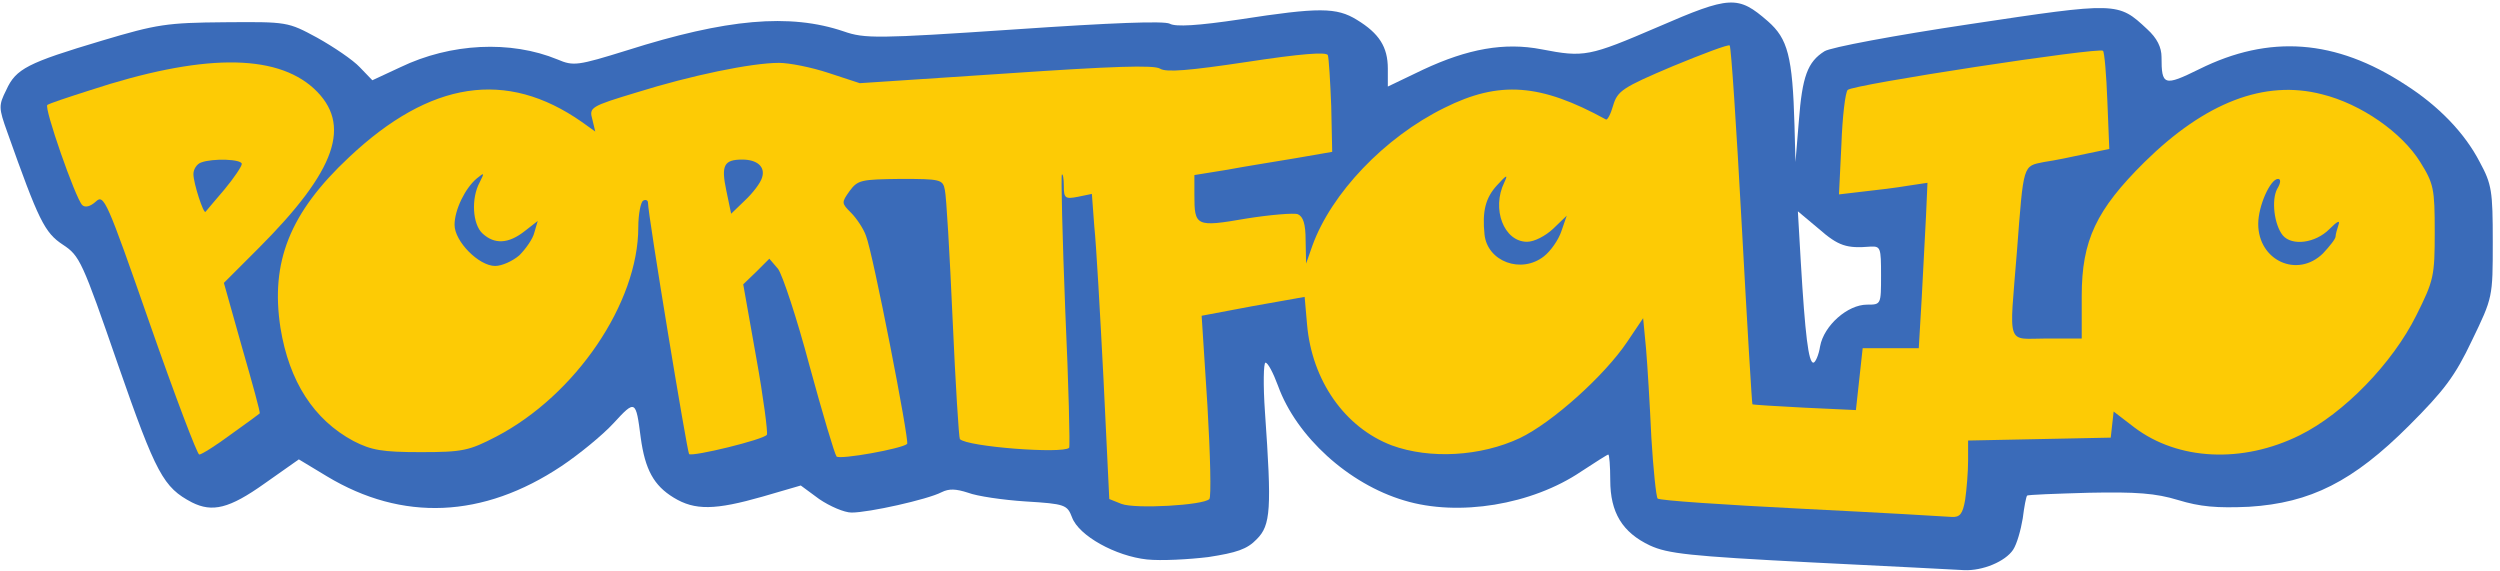 <!DOCTYPE svg PUBLIC "-//W3C//DTD SVG 20010904//EN" "http://www.w3.org/TR/2001/REC-SVG-20010904/DTD/svg10.dtd">
<svg version="1.0" xmlns="http://www.w3.org/2000/svg" width="517px" height="118px" viewBox="0 0 5170 1180" preserveAspectRatio="xMidYMid meet">
<g id="layer101" fill="#3a6bb9" stroke="none">
 <path d="M3745 1163 c-252 -13 -296 -18 -333 -35 -57 -27 -82 -68 -82 -135 0 -29 -2 -53 -4 -53 -2 0 -27 16 -56 35 -102 69 -254 94 -366 60 -115 -34 -223 -132 -261 -237 -10 -27 -21 -48 -26 -48 -4 0 -5 46 -1 103 14 200 12 233 -17 262 -20 21 -42 28 -100 37 -41 5 -98 8 -127 5 -65 -7 -141 -49 -155 -87 -10 -26 -14 -28 -96 -33 -47 -3 -101 -11 -119 -18 -25 -8 -39 -9 -55 -1 -29 15 -150 42 -186 42 -15 0 -45 -13 -67 -28 l-38 -28 -79 23 c-98 28 -140 29 -184 2 -41 -25 -59 -58 -68 -124 -10 -78 -11 -79 -56 -30 -23 25 -72 65 -108 89 -162 108 -329 115 -485 21 l-58 -35 -71 50 c-73 52 -108 60 -150 39 -59 -31 -74 -58 -153 -285 -74 -214 -79 -225 -114 -248 -38 -25 -50 -50 -115 -233 -18 -50 -18 -55 -2 -87 20 -44 44 -56 198 -102 114 -34 134 -37 254 -38 129 -1 130 -1 191 32 34 19 74 46 88 61 l26 27 58 -27 c104 -50 228 -56 325 -16 33 14 41 13 144 -19 205 -65 336 -77 448 -39 43 15 69 15 351 -4 204 -14 311 -18 323 -12 12 7 59 4 146 -9 162 -25 199 -25 241 1 46 28 64 56 64 101 l0 37 73 -35 c92 -43 168 -57 245 -42 88 17 98 15 240 -46 150 -65 166 -66 228 -12 41 36 51 72 55 216 l2 75 7 -85 c7 -92 18 -122 53 -144 12 -8 146 -33 300 -56 306 -46 307 -46 367 10 21 19 30 38 30 58 0 59 5 61 78 25 145 -72 282 -62 426 32 69 44 123 100 154 160 25 46 27 60 27 165 0 115 0 115 -43 204 -35 74 -58 104 -130 176 -116 116 -204 160 -331 168 -67 3 -101 0 -147 -14 -46 -14 -86 -17 -184 -15 -69 2 -127 4 -128 6 -2 2 -6 23 -9 47 -4 24 -12 53 -20 65 -16 24 -63 44 -102 42 -14 -1 -156 -8 -316 -16z m19 -447 c8 -43 57 -86 97 -86 29 0 29 0 29 -61 0 -57 -1 -60 -22 -59 -49 4 -66 -1 -107 -37 l-43 -36 6 104 c9 152 16 209 26 209 4 0 11 -15 14 -34z"/>
 </g>
<g id="layer102" fill="#fdcb05" stroke="none">
 <path d="M3725 1052 c-159 -8 -293 -17 -297 -21 -3 -3 -9 -60 -13 -126 -3 -66 -8 -149 -11 -184 l-6 -63 -33 49 c-47 70 -155 167 -222 199 -81 38 -186 44 -265 15 -97 -37 -165 -134 -175 -250 l-5 -57 -107 19 -106 20 12 186 c6 102 8 189 4 193 -12 13 -154 21 -182 10 l-25 -10 -12 -249 c-7 -136 -15 -278 -19 -315 l-5 -67 -29 6 c-26 5 -29 3 -29 -22 0 -16 -2 -26 -4 -24 -2 2 1 129 7 282 7 153 10 280 8 283 -13 13 -211 -2 -226 -18 -2 -2 -9 -113 -15 -248 -6 -135 -13 -255 -16 -267 -4 -22 -9 -23 -92 -23 -81 1 -88 2 -105 25 -17 24 -17 25 3 45 11 11 26 33 31 48 14 34 90 424 85 430 -11 10 -139 33 -146 26 -4 -5 -29 -89 -56 -188 -26 -98 -56 -188 -65 -200 l-18 -21 -27 27 -27 26 27 152 c15 83 24 154 22 159 -6 10 -154 46 -161 40 -4 -5 -85 -495 -85 -520 0 -5 -5 -7 -10 -4 -5 3 -10 28 -10 55 0 156 -129 347 -294 433 -56 29 -69 32 -156 32 -80 0 -102 -4 -139 -23 -82 -44 -133 -123 -151 -234 -21 -136 19 -238 142 -353 168 -158 325 -182 481 -73 l28 20 -6 -25 c-7 -25 -4 -27 92 -56 112 -35 237 -61 294 -61 21 0 67 9 103 21 l64 21 302 -20 c220 -15 307 -18 319 -10 13 8 60 4 180 -14 111 -17 164 -21 167 -14 2 6 5 54 7 106 l2 94 -75 13 c-41 7 -105 17 -142 24 l-68 11 0 41 c0 65 3 67 107 49 50 -8 99 -12 107 -9 11 5 16 20 16 54 l1 48 13 -37 c39 -108 149 -224 273 -285 114 -57 199 -50 334 24 3 2 10 -11 15 -29 9 -30 19 -37 123 -81 63 -26 116 -46 118 -43 3 3 14 170 25 373 11 202 21 369 22 369 0 1 49 4 107 7 l107 5 7 -64 7 -64 58 0 58 0 6 -102 c3 -57 7 -134 9 -172 l3 -68 -40 6 c-23 4 -64 9 -92 12 l-51 6 5 -103 c2 -57 8 -108 13 -113 9 -11 520 -89 528 -81 3 3 7 50 9 104 l4 99 -48 10 c-27 6 -66 14 -87 17 -44 9 -42 2 -56 185 -16 201 -23 180 62 180 l72 0 0 -88 c0 -115 30 -178 130 -277 125 -123 248 -171 367 -140 81 20 165 79 203 140 28 45 30 55 30 145 0 91 -2 100 -38 172 -49 99 -150 203 -241 248 -119 59 -252 52 -342 -16 l-43 -33 -3 27 -3 27 -147 3 -148 3 0 42 c0 23 -3 59 -6 80 -5 30 -11 37 -28 36 -11 -1 -151 -9 -311 -17z m-2651 -524 c13 -13 28 -34 31 -47 l7 -24 -27 21 c-33 26 -62 28 -87 5 -21 -19 -24 -73 -6 -106 10 -20 10 -21 -6 -8 -24 20 -46 65 -46 96 0 34 50 85 84 85 14 0 36 -10 50 -22z m2119 2 c14 -11 30 -34 36 -52 l11 -32 -28 27 c-16 15 -39 27 -54 27 -48 0 -74 -68 -47 -123 8 -17 5 -16 -15 6 -24 26 -31 54 -26 102 6 56 76 82 123 45z m1611 -6 c14 -15 26 -30 26 -35 0 -4 3 -15 6 -24 4 -11 -3 -7 -19 9 -29 29 -77 35 -96 13 -18 -22 -24 -73 -12 -96 8 -13 8 -21 2 -21 -16 0 -41 56 -41 93 0 76 81 113 134 61z m-3228 -157 c7 -22 -10 -37 -41 -37 -38 0 -44 12 -33 64 l10 48 29 -28 c16 -15 32 -36 35 -47z"/>
 <path d="M310 670 c-90 -258 -95 -269 -112 -253 -11 10 -22 13 -28 7 -14 -14 -80 -203 -72 -207 4 -3 43 -16 87 -30 231 -76 384 -77 464 -4 80 74 47 169 -115 331 l-71 71 38 135 c21 73 38 134 36 135 -1 1 -28 21 -59 43 -31 23 -61 42 -66 42 -4 0 -50 -121 -102 -270z m154 -278 c20 -24 36 -48 36 -53 0 -10 -60 -12 -84 -3 -9 3 -16 14 -16 24 0 19 21 83 25 78 2 -2 19 -23 39 -46z"/>
 </g>

</svg>